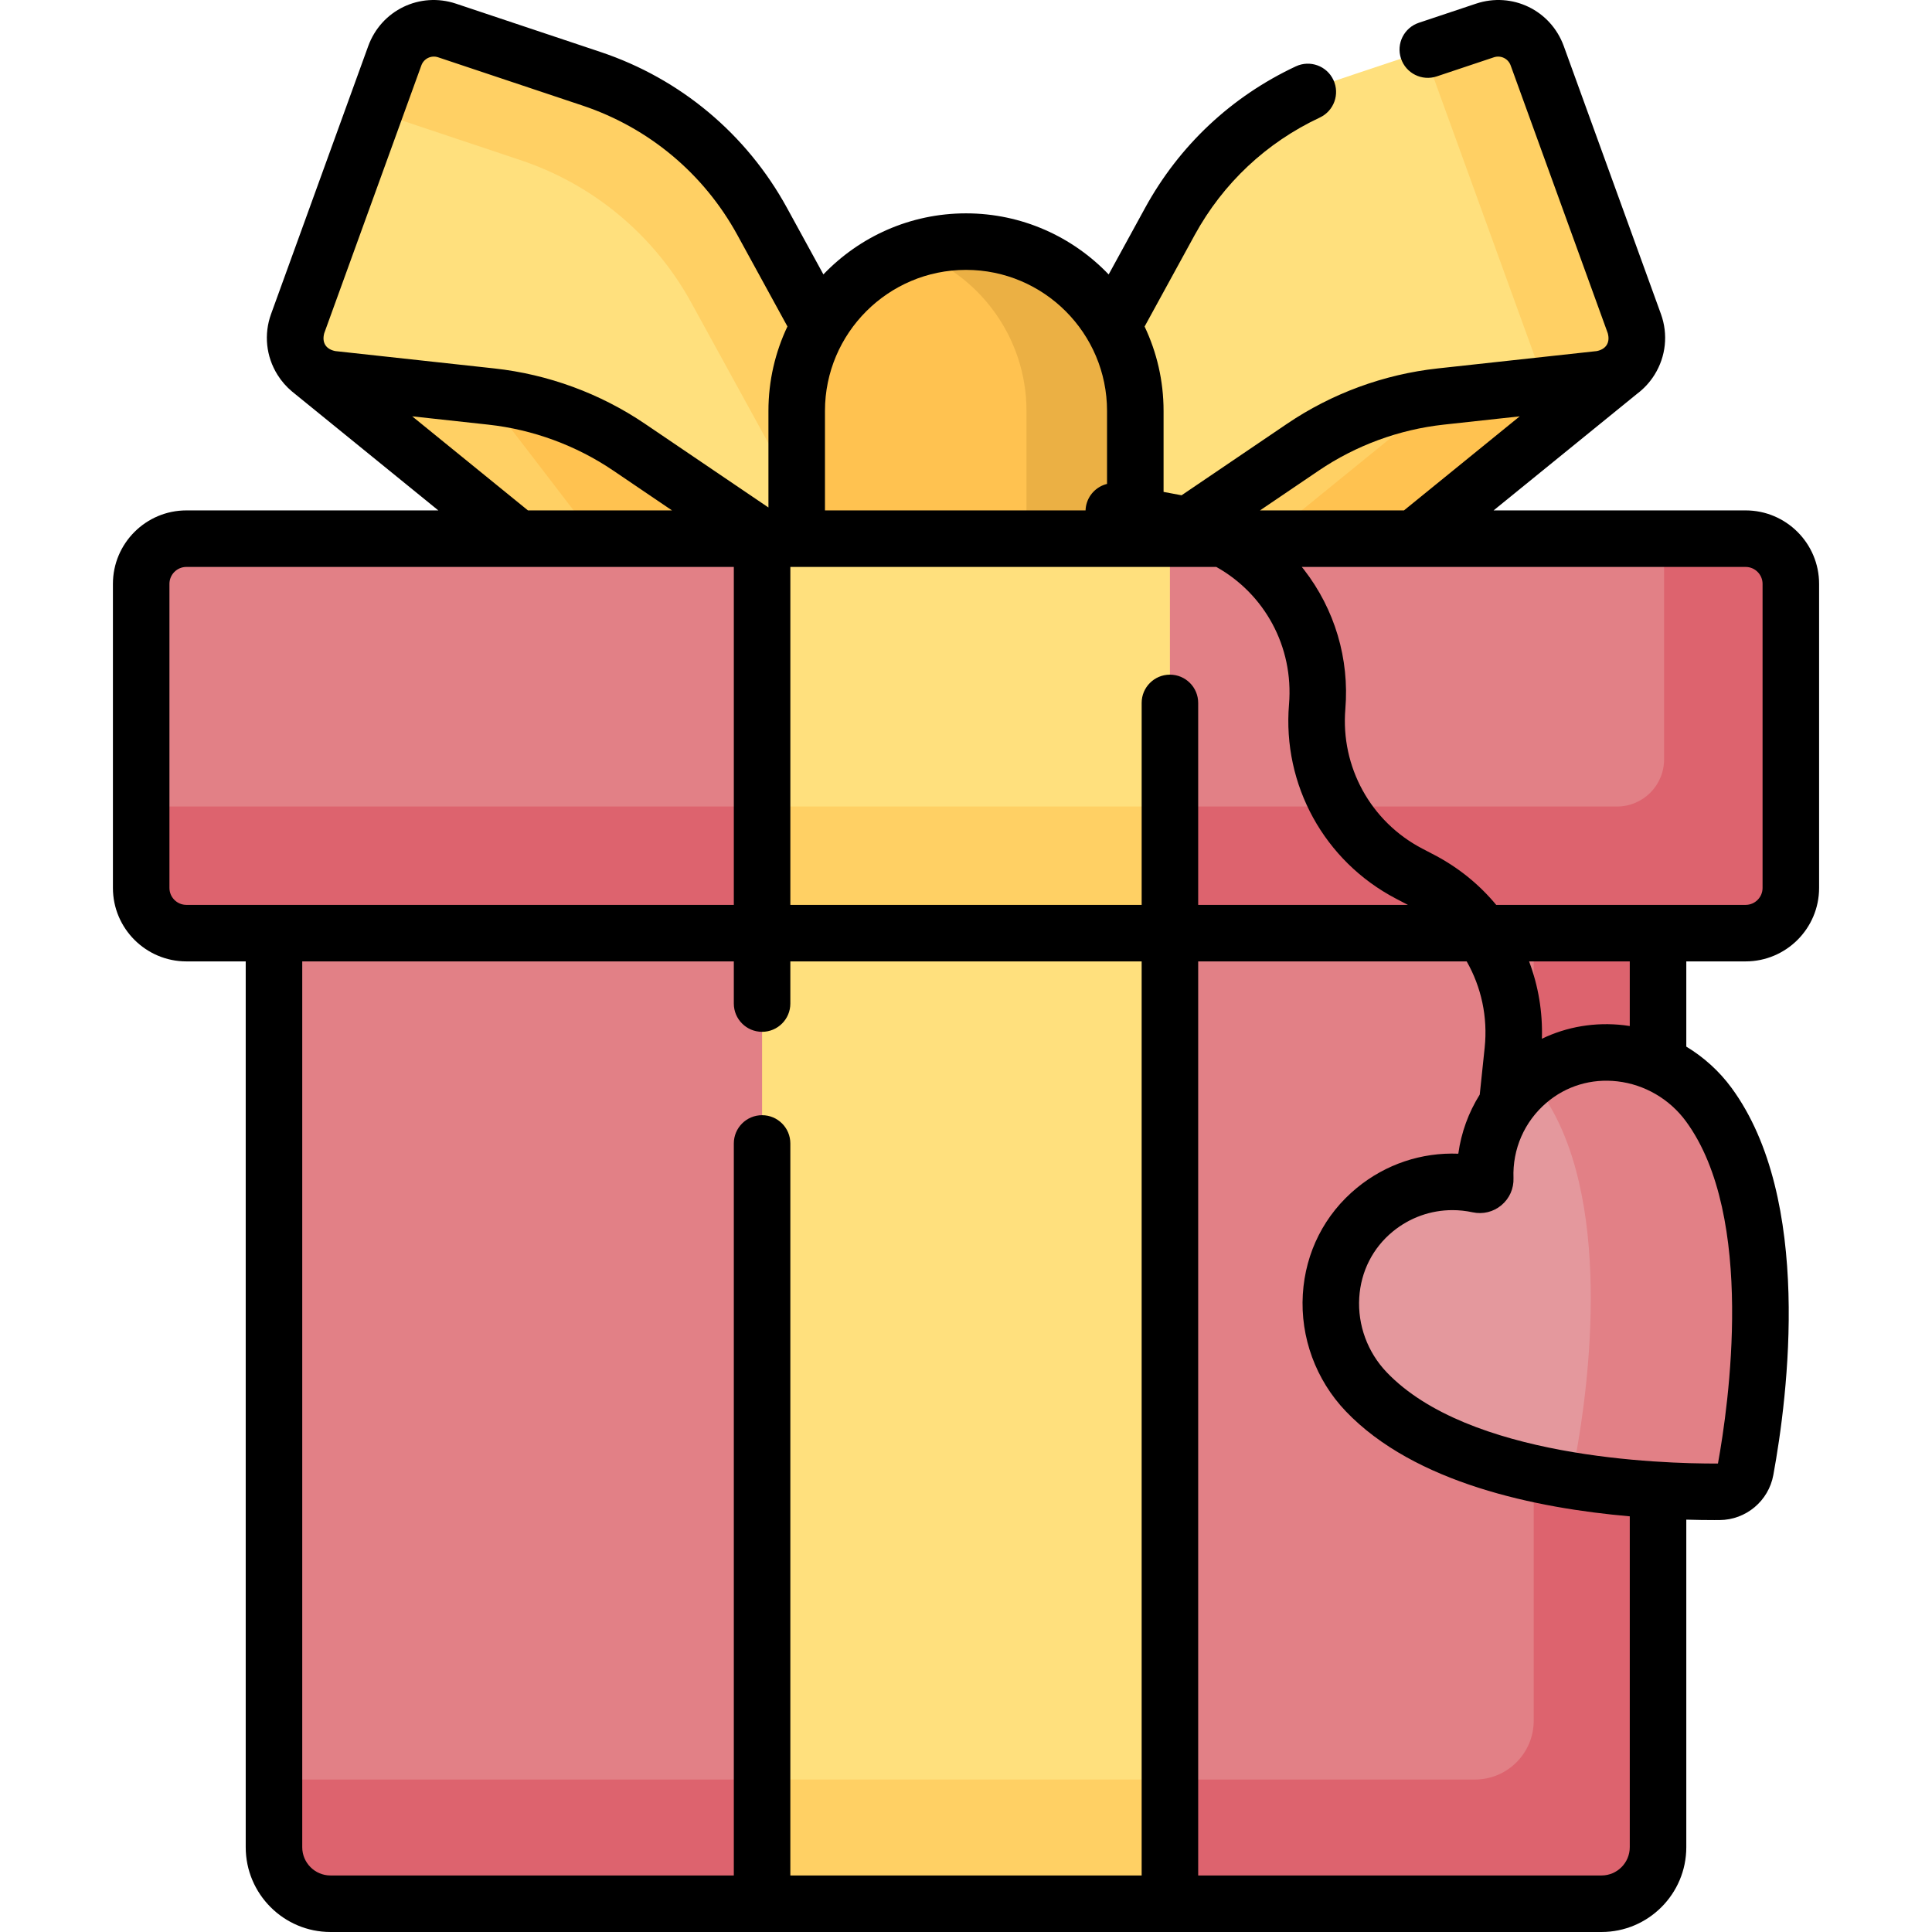 <svg id="Capa_1" enable-background="new 0 0 512 512" height="512" viewBox="0 0 512 512" width="512" xmlns="http://www.w3.org/2000/svg"><g><g><path d="m424.394 504.543h-336.788c-8.284 0-15-6.716-15-15v-305.872h366.788v305.872c0 8.285-6.716 15-15 15z" fill="#e28086"/></g><g><path d="m406.45 183.671v272.332c0 8.614-6.983 15.596-15.596 15.596h-318.248v17.964c0 8.273 6.707 14.98 14.98 14.98h336.828c8.273 0 14.98-6.707 14.98-14.98v-305.892z" fill="#dd636e"/></g><g><path d="m201.96 183.671h108.081v320.872h-108.081z" fill="#ffe07d"/></g><g><path d="m201.96 471.599h108.081v32.944h-108.081z" fill="#ffd064"/></g><g><path d="m82.111 97.971 65.33 53.096h67.261l-66.75-87.003z" fill="#ffd064"/></g><g><path d="m147.952 64.064-36.24 18.663 52.432 68.34h50.558z" fill="#ffc250"/></g><g><path d="m429.869 97.971-65.33 53.096h-67.261l66.75-87.003z" fill="#ffd064"/></g><path d="m405.966 85.661-80.475 65.406h39.048l65.33-53.096z" fill="#ffc250"/><g><path d="m118.489 8.115 38.268 12.792c19.299 6.451 35.449 19.951 45.22 37.8l31.342 57.253-18.617 35.107-47.973-32.519c-10.904-7.391-23.45-12.002-36.546-13.43l-42.128-4.595c-7.109-.775-11.613-8.005-9.175-14.728l25.74-70.977c2.04-5.627 8.193-8.6 13.869-6.703z" fill="#ffe07d"/></g><g><path d="m99.73 29.662 38.268 12.792c19.299 6.451 35.449 19.951 45.22 37.8l35.115 63.966 14.986-28.261-31.342-57.253c-9.771-17.849-25.922-31.349-45.22-37.8l-38.268-12.791c-5.675-1.897-11.829 1.076-13.869 6.702l-5.338 14.72c.149.043.299.075.448.125z" fill="#ffd064"/></g><g><path d="m393.511 8.115-38.268 12.792c-19.299 6.451-35.449 19.951-45.22 37.8l-31.342 57.253 18.617 35.107 47.973-32.519c10.904-7.391 23.45-12.002 36.546-13.43l42.128-4.595c7.109-.775 11.613-8.005 9.175-14.728l-25.74-70.977c-2.04-5.627-8.193-8.6-13.869-6.703z" fill="#ffe07d"/></g><g><g><path d="m433.12 85.794-25.74-70.977c-2.04-5.626-8.193-8.599-13.869-6.702l-16.153 5.399 32.125 88.585 14.461-1.577c7.109-.775 11.614-8.005 9.176-14.728z" fill="#ffd064"/></g></g><g><path d="m256 64.064c-24.779 0-44.867 20.087-44.867 44.867v58.377h89.733v-58.377c.001-24.779-20.087-44.867-44.866-44.867z" fill="#ffc250"/></g><g><path d="m256 64.064c-5.046 0-9.892.845-14.418 2.381 17.703 6.007 30.448 22.752 30.448 42.485v58.377h28.837v-58.377c-.001-24.778-20.088-44.866-44.867-44.866z" fill="#ebb044"/></g><g><path d="m462.587 247.327h-413.174c-6.627 0-12-5.373-12-12v-80.54c0-6.627 5.373-12 12-12h413.175c6.627 0 12 5.373 12 12v80.54c-.001 6.627-5.373 12-12.001 12z" fill="#e28086"/></g><g><path d="m462.603 142.786h-21.606v58.474c0 6.891-5.586 12.477-12.477 12.477h-391.107v21.606c0 6.619 5.365 11.984 11.984 11.984h413.206c6.619 0 11.984-5.365 11.984-11.984v-80.572c0-6.619-5.365-11.985-11.984-11.985z" fill="#dd636e"/></g><g><path d="m201.96 142.786h108.081v104.54h-108.081z" fill="#ffe07d"/></g><g><path d="m201.96 213.737h108.081v33.59h-108.081z" fill="#ffd064"/></g><g><path d="m404.934 286.575c-7.82 6.699-11.68 16.33-11.324 25.904.035.953-.826 1.675-1.758 1.473-9.364-2.025-19.522.091-27.485 6.618-14.794 12.126-15.521 34.404-2.316 48.243 23.65 24.788 76.161 26.633 93.623 26.529 3.395-.02 6.295-2.45 6.909-5.79 3.156-17.175 10.525-69.199-9.745-96.82-11.316-15.421-33.378-18.602-47.904-6.157z" fill="#e4989d"/></g><g><path d="m452.838 292.733c-11.138-15.178-32.679-18.487-47.206-6.724.792.872 1.546 1.793 2.258 2.762 20.269 27.621 12.901 79.645 9.745 96.82-.601 3.27-3.397 5.652-6.701 5.77 18.356 3.591 35.969 4.033 44.74 3.981 3.396-.02 6.295-2.45 6.909-5.79 3.156-17.174 10.525-69.198-9.745-96.819z" fill="#e28086"/></g><path d="m462.603 135.263h-66.785l38.026-30.904c1.812-1.358 3.386-3.054 4.625-5.043 3.025-4.857 3.642-10.729 1.691-16.109l-25.739-70.977c-3.452-9.521-13.678-14.463-23.285-11.252l-15.129 5.057c-3.924 1.312-6.041 5.555-4.729 9.478 1.312 3.924 5.553 6.042 9.479 4.73l15.129-5.058c1.834-.611 3.793.332 4.452 2.152l25.739 70.977c.718 2.665-.659 4.284-2.945 4.729l-42.129 4.595c-14.257 1.555-28.066 6.63-39.935 14.676l-27.94 18.94c-.223-.041-4.771-.895-4.771-.895v-21.462c0-7.997-1.808-15.577-5.028-22.363l13.265-24.231c7.52-13.737 18.99-24.509 33.167-31.152 3.746-1.755 5.36-6.214 3.605-9.96s-6.214-5.359-9.959-3.605c-17.079 8.002-30.894 20.977-39.953 37.523l-9.648 17.623c-9.538-9.966-22.954-16.192-37.805-16.192-14.845 0-28.256 6.221-37.793 16.18l-9.659-17.644c-10.711-19.566-28.261-34.235-49.416-41.307l-38.27-12.791c-9.602-3.209-19.832 1.731-23.285 11.252l-25.739 70.977c-1.951 5.38-1.334 11.252 1.691 16.109 1.058 1.698 2.361 3.181 3.847 4.425.003.003 38.784 31.522 38.784 31.522h-66.764c-10.738 0-19.474 8.736-19.474 19.474v80.572c0 10.738 8.736 19.474 19.474 19.474h15.719v234.747c0 12.39 10.08 22.47 22.47 22.47h336.828c12.39 0 22.47-10.08 22.47-22.47v-86.805c2.727.079 5.177.111 7.391.111.494 0 .974-.001 1.439-.004 6.983-.041 12.967-5.056 14.232-11.926 3.866-21.044 10.528-73.168-11.073-102.606-3.261-4.443-7.359-8.138-11.989-10.934v-22.583h15.719c10.738 0 19.474-8.736 19.474-19.474v-80.572c.001-10.738-8.736-19.474-19.474-19.474zm-113.13-10.549c9.854-6.68 21.319-10.893 33.155-12.185l20.108-2.193-30.67 24.927h-38.155zm-7.873 61.954c-1.767 21.349 9.359 41.557 28.343 51.481l3.164 1.654h-55.577v-53.523c0-4.137-3.353-7.49-7.49-7.49s-7.49 3.353-7.49 7.49v53.523h-93.101v-89.56h112.88c12.707 7.096 20.544 21.049 19.271 36.425zm-85.6-115.147c20.609 0 37.376 16.767 37.376 37.376v19.345c-2.808.692-5.081 2.986-5.596 6.02-.057.336-.083.67-.094 1.001h-69.062v-26.365c0-20.61 16.767-37.377 37.376-37.377zm-170.078 16.793 25.739-70.977c.66-1.82 2.618-2.766 4.452-2.152l38.268 12.792c17.564 5.871 32.133 18.049 41.025 34.293l13.273 24.246c-3.225 6.791-5.036 14.377-5.036 22.381v25.591l-32.712-22.174c-11.869-8.046-25.679-13.122-39.935-14.676l-42.129-4.595c-2.326-.459-3.647-2.063-2.945-4.729zm23.318 22.02 20.132 2.196c11.836 1.291 23.301 5.504 33.155 12.185l15.562 10.549h-38.176zm-64.338 124.975v-80.572c0-2.478 2.016-4.494 4.494-4.494h145.073v89.56h-145.072c-2.479 0-4.495-2.016-4.495-4.494zm35.194 254.221v-234.747h114.373v11.17c0 4.137 3.353 7.49 7.49 7.49s7.49-3.353 7.49-7.49v-11.17h93.101v242.236h-93.101v-193.99c0-4.137-3.353-7.49-7.49-7.49s-7.49 3.353-7.49 7.49v193.991h-106.883c-4.13 0-7.49-3.36-7.49-7.49zm351.808 0c0 4.13-3.36 7.49-7.49 7.49h-106.883v-242.237h71.156c3.851 6.766 5.623 14.696 4.765 22.863l-1.304 12.426c-2.97 4.746-4.915 10.071-5.682 15.672-9.71-.386-19.199 2.76-26.852 9.033-8.573 7.027-13.669 17.047-14.353 28.216-.697 11.393 3.446 22.688 11.366 30.99 18.251 19.128 50.581 25.712 75.278 27.86v87.687zm23.371-101.675c-15.568.052-66.202-1.565-87.81-24.211-5.053-5.296-7.697-12.489-7.253-19.735.426-6.96 3.586-13.192 8.897-17.545 4.523-3.707 10.081-5.666 15.798-5.666 1.779 0 3.573.19 5.357.575 2.717.587 5.502-.098 7.633-1.883s3.294-4.405 3.192-7.19c-.286-7.683 2.89-14.949 8.712-19.937 5.216-4.469 11.908-6.492 18.83-5.692 7.212.83 13.832 4.692 18.162 10.592 18.521 25.238 11.273 75.349 8.482 90.692zm-23.371-115.944c-.518-.08-1.036-.161-1.558-.221-7.623-.879-15.079.383-21.728 3.59.229-7.131-.966-14.072-3.394-20.496h26.68zm35.194-36.602c0 2.478-2.016 4.494-4.494 4.494h-66.093c-4.426-5.339-9.947-9.869-16.394-13.24l-3.233-1.69c-13.634-7.127-21.624-21.639-20.354-36.97 1.1-13.299-2.8-26.427-10.981-36.969-.183-.236-.377-.46-.563-.692h117.618c2.478 0 4.494 2.016 4.494 4.494z"/></g></svg>